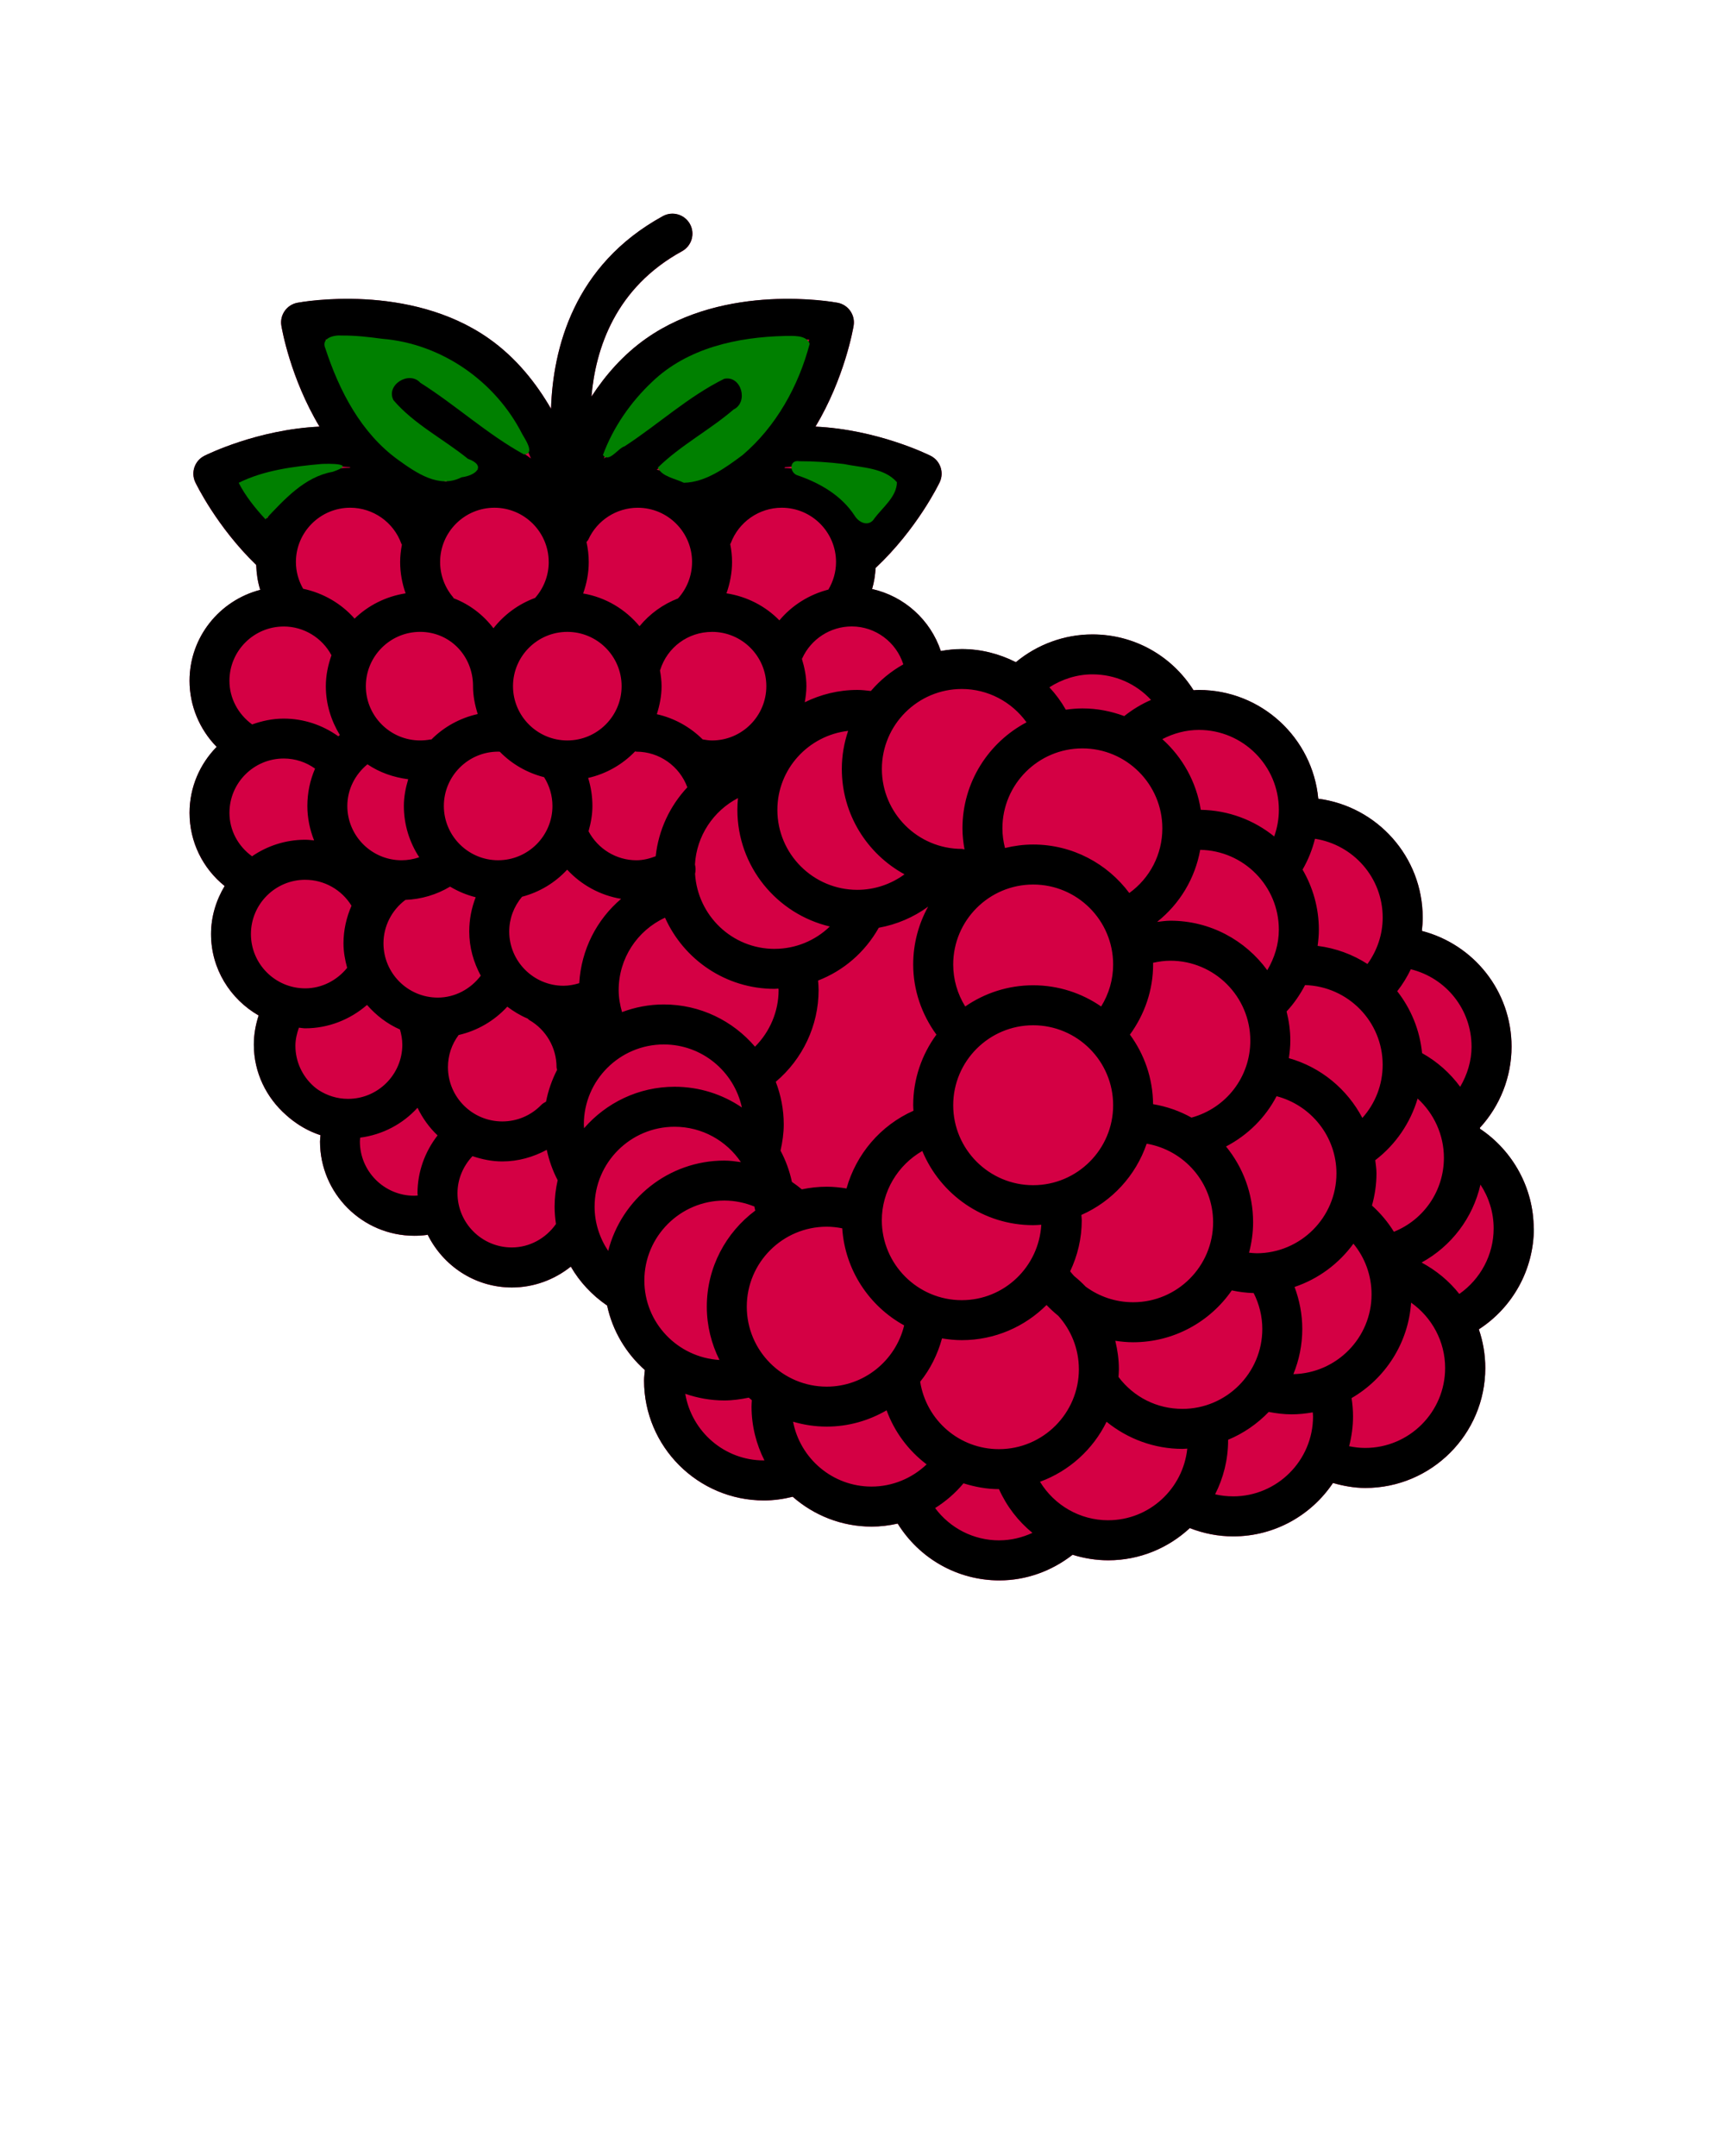 <?xml version="1.0" encoding="UTF-8" standalone="no"?>
<svg
   version="1.1"
   x="0px"
   y="0px"
   viewBox="0 0 100 125"
   style="enable-background:new 0 0 100 100;"
   xml:space="preserve"
   id="svg10147"
   sodipodi:docname="raspberries.svg"
   inkscape:version="1.2.2 (b0a8486541, 2022-12-01)"
   xmlns:inkscape="http://www.inkscape.org/namespaces/inkscape"
   xmlns:sodipodi="http://sodipodi.sourceforge.net/DTD/sodipodi-0.dtd"
   xmlns="http://www.w3.org/2000/svg"
   xmlns:svg="http://www.w3.org/2000/svg"><defs
     id="defs10151"><inkscape:path-effect
       effect="fill_between_many"
       method="originald"
       linkedpaths="#path10141,0,1|"
       id="path-effect10491" /><inkscape:path-effect
       effect="fill_between_many"
       method="originald"
       linkedpaths="#path10493,0,1|"
       id="path-effect16674" /></defs><sodipodi:namedview
     id="namedview10149"
     pagecolor="#ffffff"
     bordercolor="#000000"
     borderopacity="0.25"
     inkscape:showpageshadow="2"
     inkscape:pageopacity="0.0"
     inkscape:pagecheckerboard="0"
     inkscape:deskcolor="#d1d1d1"
     showgrid="false"
     showguides="false"
     inkscape:zoom="7.7489221"
     inkscape:cx="50.910307"
     inkscape:cy="47.490476"
     inkscape:window-width="1857"
     inkscape:window-height="1011"
     inkscape:window-x="0"
     inkscape:window-y="0"
     inkscape:window-maximized="1"
     inkscape:current-layer="svg10147" /><path
     inkscape:original-d="M 0,0"
     inkscape:path-effect="#path-effect16674"
     d="M -8.701,-23.249 Z"
     id="path16676"
     class="UnoptimicedTransforms"
     style="fill:#8800aa" /><path
     inkscape:original-d="M 0,0"
     inkscape:path-effect="#path-effect10491"
     d="m 84.219,81.516 c 0,-2 -1.026,-3.88 -2.683,-4.986 -0.004,-0.016 -0.006,-0.032 -0.01,-0.048 1.014,-1.102 1.586,-2.549 1.586,-4.062 0,-2.769 -1.88,-5.111 -4.485,-5.789 0.024,-0.221 0.04,-0.444 0.04,-0.669 0,-3.044 -2.28,-5.56 -5.222,-5.944 -0.284,-3.047 -2.852,-5.44 -5.972,-5.44 -0.09,0 -0.178,0.009 -0.267,0.013 -1.095,-1.732 -2.975,-2.792 -5.059,-2.792 -1.404,0 -2.758,0.502 -3.828,1.389 -0.824,-0.418 -1.743,-0.657 -2.703,-0.657 -0.359,0 -0.709,0.037 -1.05,0.098 -0.525,-1.57 -1.839,-2.742 -3.438,-3.101 0.102,-0.341 0.153,-0.695 0.176,-1.054 2.078,-1.951 3.16,-4.192 3.206,-4.289 0.231,-0.49 0.03,-1.076 -0.453,-1.32 -0.125,-0.063 -2.659,-1.314 -5.76,-1.461 1.462,-2.446 1.883,-4.902 1.908,-5.054 0.086,-0.535 -0.27,-1.042 -0.803,-1.142 -0.225,-0.042 -5.591,-1.01 -9.568,1.783 -1.159,0.814 -2.052,1.849 -2.744,2.911 0.209,-2.406 1.196,-5.444 4.532,-7.273 0.484,-0.266 0.662,-0.874 0.396,-1.358 -0.265,-0.483 -0.873,-0.662 -1.357,-0.396 -4.477,2.455 -5.495,6.645 -5.593,9.635 -0.733,-1.269 -1.737,-2.549 -3.118,-3.519 -3.979,-2.794 -9.342,-1.825 -9.567,-1.783 -0.533,0.101 -0.889,0.607 -0.803,1.142 0.025,0.152 0.445,2.608 1.908,5.054 -3.106,0.146 -5.634,1.398 -5.76,1.461 -0.483,0.245 -0.685,0.83 -0.453,1.32 0.044,0.092 1.072,2.224 3.047,4.139 0.013,0.426 0.076,0.844 0.201,1.246 -2.028,0.528 -3.535,2.358 -3.535,4.548 0,1.249 0.501,2.434 1.356,3.306 -0.837,0.851 -1.356,2.016 -1.356,3.301 0,1.453 0.659,2.778 1.756,3.66 -0.423,0.707 -0.681,1.523 -0.681,2.404 0,1.747 0.966,3.257 2.381,4.072 -0.153,0.469 -0.24,0.96 -0.24,1.457 0,1.409 0.633,2.66 1.616,3.525 0.107,0.098 0.219,0.188 0.335,0.277 0.071,0.052 0.141,0.105 0.215,0.154 0.357,0.242 0.746,0.437 1.168,0.575 -0.007,0.105 -0.024,0.209 -0.024,0.315 0,2.6 2.115,4.716 4.716,4.716 0.214,0 0.426,-0.014 0.633,-0.042 0.013,-0.002 0.023,-0.01 0.035,-0.012 0.771,1.558 2.361,2.641 4.214,2.641 1.086,0 2.121,-0.383 2.946,-1.044 0.445,0.771 1.067,1.435 1.817,1.949 0.271,1.272 0.949,2.392 1.887,3.227 -0.015,0.174 -0.04,0.347 -0.04,0.522 0,3.309 2.691,6 6,6 0.487,0 0.967,-0.07 1.435,-0.185 1.056,0.926 2.436,1.493 3.948,1.493 0.443,0 0.879,-0.056 1.303,-0.15 1.092,1.757 2.995,2.841 5.086,2.841 1.346,0 2.614,-0.466 3.663,-1.282 0.568,0.177 1.168,0.276 1.785,0.276 1.575,0 3.005,-0.615 4.077,-1.61 0.691,0.27 1.419,0.414 2.172,0.414 2.077,0 3.91,-1.062 4.988,-2.67 0.526,0.148 1.065,0.248 1.619,0.248 3.309,0 6,-2.691 6,-6 0,-0.672 -0.113,-1.324 -0.322,-1.935 1.694,-1.094 2.75,-2.992 2.75,-5.044 z"
     id="path10493"
     class="UnoptimicedTransforms"
     style="fill:#d40044;fill-opacity:1"
     transform="matrix(1.159,0,0,1.159,-8.701,-23.249)" /><path
     d="m 85.206,68.267 c 0,-2 -1.026,-3.88 -2.683,-4.986 -0.004,-0.016 -0.006,-0.032 -0.01,-0.048 1.014,-1.102 1.586,-2.549 1.586,-4.062 0,-2.769 -1.88,-5.111 -4.485,-5.789 0.024,-0.221 0.04,-0.444 0.04,-0.669 0,-3.044 -2.28,-5.56 -5.222,-5.944 -0.284,-3.047 -2.852,-5.44 -5.972,-5.44 -0.09,0 -0.178,0.009 -0.267,0.013 -1.095,-1.732 -2.975,-2.792 -5.059,-2.792 -1.404,0 -2.758,0.502 -3.828,1.389 -0.824,-0.418 -1.743,-0.657 -2.703,-0.657 -0.359,0 -0.709,0.037 -1.05,0.098 -0.525,-1.57 -1.839,-2.742 -3.438,-3.101 0.102,-0.341 0.153,-0.695 0.176,-1.054 2.078,-1.951 3.16,-4.192 3.206,-4.289 0.231,-0.49 0.03,-1.076 -0.453,-1.32 -0.125,-0.063 -2.659,-1.314 -5.76,-1.461 1.462,-2.446 1.883,-4.902 1.908,-5.054 0.086,-0.535 -0.27,-1.042 -0.803,-1.142 -0.225,-0.042 -5.591,-1.01 -9.568,1.783 -1.159,0.814 -2.052,1.849 -2.744,2.911 0.209,-2.406 1.196,-5.444 4.532,-7.273 0.484,-0.266 0.662,-0.874 0.396,-1.358 -0.265,-0.483 -0.873,-0.662 -1.357,-0.396 -4.477,2.455 -5.495,6.645 -5.593,9.635 -0.733,-1.269 -1.737,-2.549 -3.118,-3.519 -3.979,-2.794 -9.342,-1.825 -9.567,-1.783 -0.533,0.101 -0.889,0.607 -0.803,1.142 0.025,0.152 0.445,2.608 1.908,5.054 -3.106,0.146 -5.634,1.398 -5.76,1.461 -0.483,0.245 -0.685,0.83 -0.453,1.32 0.044,0.092 1.072,2.224 3.047,4.139 0.013,0.426 0.076,0.844 0.201,1.246 -2.028,0.528 -3.535,2.358 -3.535,4.548 0,1.249 0.501,2.434 1.356,3.306 -0.837,0.851 -1.356,2.016 -1.356,3.301 0,1.453 0.659,2.778 1.756,3.66 -0.423,0.707 -0.681,1.523 -0.681,2.404 0,1.747 0.966,3.257 2.381,4.072 -0.153,0.469 -0.24,0.96 -0.24,1.457 0,1.409 0.633,2.66 1.616,3.525 0.107,0.098 0.219,0.188 0.335,0.277 0.071,0.052 0.141,0.105 0.215,0.154 0.357,0.242 0.746,0.437 1.168,0.575 -0.007,0.105 -0.024,0.209 -0.024,0.315 0,2.6 2.115,4.716 4.716,4.716 0.214,0 0.426,-0.014 0.633,-0.042 0.013,-0.002 0.023,-0.01 0.035,-0.012 0.771,1.558 2.361,2.641 4.214,2.641 1.086,0 2.121,-0.383 2.946,-1.044 0.445,0.771 1.067,1.435 1.817,1.949 0.271,1.272 0.949,2.392 1.887,3.227 -0.015,0.174 -0.04,0.347 -0.04,0.522 0,3.309 2.691,6 6,6 0.487,0 0.967,-0.07 1.435,-0.185 1.056,0.926 2.436,1.493 3.948,1.493 0.443,0 0.879,-0.056 1.303,-0.15 1.092,1.757 2.995,2.841 5.086,2.841 1.346,0 2.614,-0.466 3.663,-1.282 0.568,0.177 1.168,0.276 1.785,0.276 1.575,0 3.005,-0.615 4.077,-1.61 0.691,0.27 1.419,0.414 2.172,0.414 2.077,0 3.91,-1.062 4.988,-2.67 0.526,0.148 1.065,0.248 1.619,0.248 3.309,0 6,-2.691 6,-6 0,-0.672 -0.113,-1.324 -0.322,-1.935 1.694,-1.094 2.75,-2.992 2.75,-5.044 z m -12.02,7.289 c 0.286,-0.699 0.446,-1.462 0.446,-2.263 0,-0.72 -0.137,-1.43 -0.386,-2.099 1.193,-0.401 2.217,-1.167 2.944,-2.165 0.583,0.708 0.907,1.595 0.907,2.536 0,2.175 -1.747,3.942 -3.911,3.991 z m -5.554,1.737 c -1.269,0 -2.428,-0.584 -3.193,-1.597 0.008,-0.129 0.02,-0.257 0.02,-0.388 0,-0.487 -0.069,-0.961 -0.18,-1.421 0.293,0.044 0.591,0.073 0.893,0.073 2.044,0 3.85,-1.029 4.934,-2.594 0.36,0.076 0.724,0.125 1.095,0.134 0.279,0.553 0.432,1.168 0.432,1.794 0,2.206 -1.794,4 -4,4 z m -5.174,-1.985 c 0,2.206 -1.794,4 -4,4 -1.978,0 -3.633,-1.44 -3.938,-3.373 0.506,-0.627 0.872,-1.366 1.093,-2.168 0.322,0.054 0.651,0.088 0.988,0.088 1.653,0 3.152,-0.672 4.238,-1.757 0.004,0.003 0.007,0.006 0.011,0.009 0.182,0.19 0.374,0.367 0.577,0.53 0.65,0.722 1.03,1.661 1.03,2.67 z M 45.847,72.18 c 0,-2.206 1.794,-4 4,-4 0.263,0 0.521,0.03 0.774,0.08 0.14,2.094 1.353,3.897 3.098,4.857 -0.428,1.769 -2.016,3.064 -3.872,3.064 -2.206,0 -4,-1.794 -4,-4 z m -6.932,-2.788 c -0.431,-0.648 -0.68,-1.413 -0.68,-2.212 0,-2.206 1.794,-4 4,-4 1.38,0 2.599,0.703 3.318,1.769 -0.274,-0.038 -0.549,-0.077 -0.83,-0.077 -2.797,0 -5.146,1.926 -5.808,4.52 z m -3.349,-7.302 c -0.517,0.531 -1.209,0.824 -1.949,0.824 -1.498,0 -2.717,-1.218 -2.717,-2.716 0,-0.587 0.187,-1.139 0.534,-1.607 0.936,-0.214 1.785,-0.709 2.434,-1.418 0.314,0.235 0.649,0.442 1.016,0.594 0.031,0.023 0.051,0.055 0.085,0.075 0.841,0.484 1.363,1.387 1.363,2.356 0,0.048 0.021,0.089 0.027,0.136 -0.254,0.495 -0.443,1.028 -0.552,1.59 -0.085,0.047 -0.171,0.093 -0.241,0.166 z m -6.948,-3.021 c 0,1.498 -1.219,2.716 -2.716,2.716 -0.545,0 -1.05,-0.165 -1.476,-0.442 -0.035,-0.025 -0.071,-0.049 -0.105,-0.075 -0.055,-0.039 -0.104,-0.085 -0.156,-0.129 -0.552,-0.501 -0.895,-1.219 -0.895,-2.009 0,-0.316 0.072,-0.616 0.175,-0.906 0.106,0.007 0.208,0.032 0.316,0.032 1.151,0 2.243,-0.433 3.091,-1.17 0.454,0.52 1.008,0.948 1.647,1.229 0.071,0.244 0.118,0.495 0.118,0.753 z m -7.516,-9.418 c -0.697,-0.506 -1.131,-1.293 -1.131,-2.176 0,-1.498 1.219,-2.716 2.716,-2.716 0.57,0 1.11,0.18 1.566,0.505 -0.25,0.58 -0.385,1.213 -0.385,1.867 0,0.61 0.125,1.19 0.337,1.725 -0.147,-0.014 -0.293,-0.033 -0.443,-0.033 -0.987,-10e-7 -1.902,0.307 -2.66,0.827 z m 2.553,-13.385 c -0.232,-0.408 -0.36,-0.864 -0.36,-1.336 0,-1.498 1.219,-2.716 2.716,-2.716 1.144,0 2.172,0.723 2.558,1.799 0.006,0.018 0.021,0.03 0.028,0.047 -0.053,0.283 -0.088,0.572 -0.088,0.87 0,0.538 0.097,1.066 0.273,1.567 -0.984,0.154 -1.868,0.601 -2.552,1.265 -0.67,-0.762 -1.576,-1.283 -2.575,-1.495 z m 26.271,0.044 c -0.957,0.246 -1.815,0.782 -2.448,1.539 -0.696,-0.713 -1.618,-1.193 -2.647,-1.353 0.176,-0.499 0.279,-1.026 0.279,-1.566 0,-0.307 -0.034,-0.606 -0.091,-0.896 0.007,-0.016 0.02,-0.026 0.026,-0.043 0.392,-1.062 1.416,-1.777 2.55,-1.777 1.497,0 2.716,1.218 2.716,2.716 0,0.491 -0.136,0.963 -0.384,1.38 z m 3.811,14.242 c -0.68,0.498 -1.502,0.777 -2.36,0.777 -2.206,0 -4,-1.794 -4,-4 0,-2.048 1.553,-3.722 3.54,-3.953 -0.202,0.6 -0.316,1.239 -0.316,1.906 0,2.272 1.269,4.252 3.135,5.27 z m 4.896,-2.299 c 0,-2.206 1.794,-4 4,-4 2.206,0 4,1.794 4,4 0,1.301 -0.622,2.49 -1.653,3.235 -1.095,-1.469 -2.84,-2.426 -4.808,-2.426 -0.487,0 -0.957,0.065 -1.41,0.174 -0.081,-0.319 -0.129,-0.646 -0.129,-0.983 z m 9.893,1.075 c 2.175,0.036 3.934,1.81 3.934,3.993 0,0.726 -0.217,1.418 -0.579,2.029 -1.092,-1.498 -2.855,-2.477 -4.847,-2.477 -0.224,0 -0.443,0.035 -0.663,0.059 1.134,-0.902 1.898,-2.174 2.155,-3.604 z m 9.127,10.753 c 0,1.005 -0.371,1.937 -1.016,2.658 -0.756,-1.437 -2.069,-2.537 -3.677,-2.99 0.042,-0.288 0.074,-0.579 0.074,-0.877 0,-0.504 -0.069,-0.991 -0.187,-1.459 0.371,-0.398 0.676,-0.845 0.924,-1.32 2.15,0.064 3.882,1.823 3.882,3.988 z m -6.311,9.427 c -0.125,0 -0.249,-0.016 -0.373,-0.028 0.128,-0.487 0.203,-0.995 0.203,-1.522 0,-1.437 -0.509,-2.756 -1.354,-3.79 1.09,-0.57 1.97,-1.444 2.528,-2.516 1.733,0.452 2.995,2.026 2.995,3.857 0,2.206 -1.794,4 -4,4 z m -9.123,1.138 c -0.068,-0.075 -0.135,-0.153 -0.198,-0.234 0.369,-0.777 0.581,-1.642 0.581,-2.558 0,-0.089 -0.016,-0.174 -0.02,-0.262 1.53,-0.674 2.724,-1.969 3.267,-3.565 1.883,0.324 3.323,1.958 3.323,3.932 0,2.206 -1.794,4 -4,4 -0.873,0 -1.699,-0.281 -2.376,-0.782 -0.18,-0.188 -0.372,-0.365 -0.577,-0.53 z M 52.601,67.856 c 0,-1.448 0.804,-2.763 2.026,-3.465 0.901,2.176 3.046,3.712 5.544,3.712 0.137,0 0.272,-0.011 0.407,-0.021 -0.12,2.098 -1.849,3.773 -3.977,3.773 -2.206,0 -4,-1.794 -4,-4 z m -2.754,-1.676 c -0.428,0 -0.845,0.047 -1.247,0.132 -0.159,-0.135 -0.326,-0.257 -0.496,-0.374 -0.117,-0.553 -0.311,-1.078 -0.569,-1.563 0.096,-0.43 0.161,-0.867 0.161,-1.311 0,-0.752 -0.145,-1.469 -0.399,-2.133 1.344,-1.135 2.142,-2.813 2.142,-4.583 0,-0.161 -0.013,-0.321 -0.026,-0.482 1.272,-0.492 2.342,-1.41 3.036,-2.64 0.894,-0.163 1.739,-0.522 2.47,-1.058 -0.475,0.859 -0.748,1.846 -0.748,2.895 0,1.277 0.421,2.489 1.161,3.508 -0.726,0.992 -1.161,2.211 -1.161,3.532 0,0.093 0.01,0.184 0.014,0.276 -1.648,0.731 -2.87,2.173 -3.349,3.889 -0.326,-0.054 -0.655,-0.088 -0.989,-0.088 z M 30.391,56.719 c -1.497,0 -2.716,-1.218 -2.716,-2.716 0,-0.856 0.412,-1.659 1.097,-2.171 0.792,-0.032 1.56,-0.259 2.235,-0.664 0.395,0.236 0.823,0.418 1.281,0.531 -0.211,0.541 -0.323,1.12 -0.323,1.714 0,0.803 0.22,1.548 0.576,2.21 -0.51,0.673 -1.295,1.096 -2.15,1.096 z M 32.154,41.14 c 0,0.489 0.096,0.951 0.235,1.395 -0.894,0.199 -1.694,0.646 -2.318,1.273 -0.016,0.002 -0.031,-0.004 -0.047,-6.72e-4 -0.167,0.032 -0.339,0.048 -0.515,0.048 -1.497,0 -2.716,-1.218 -2.716,-2.716 0,-1.498 1.219,-2.716 2.716,-2.716 1.483,0 2.646,1.193 2.646,2.716 z m 4.716,-2.716 c 1.497,0 2.716,1.218 2.716,2.716 0,1.498 -1.219,2.716 -2.716,2.716 -1.497,0 -2.716,-1.218 -2.716,-2.716 0,-1.498 1.219,-2.716 2.716,-2.716 z m 7.239,0 c 1.497,0 2.716,1.218 2.716,2.716 0,1.498 -1.219,2.716 -2.716,2.716 -0.158,0 -0.313,-0.025 -0.468,-0.052 -0.626,-0.621 -1.415,-1.064 -2.293,-1.261 0.14,-0.446 0.237,-0.911 0.237,-1.402 0,-0.271 -0.036,-0.533 -0.08,-0.792 0.002,-0.007 0.008,-0.012 0.011,-0.02 0.356,-1.139 1.397,-1.904 2.593,-1.904 z m 3.126,15.858 c -2.122,0 -3.845,-1.665 -3.975,-3.754 0.039,-0.154 0.032,-0.313 -0.005,-0.471 0.081,-1.426 0.919,-2.678 2.152,-3.318 -0.019,0.194 -0.03,0.391 -0.03,0.589 0,2.835 1.978,5.21 4.624,5.835 -0.731,0.704 -1.706,1.118 -2.766,1.118 z m -9.767,1.716 c -0.255,0.077 -0.518,0.129 -0.787,0.129 -1.497,0 -2.716,-1.218 -2.716,-2.715 0,-0.642 0.231,-1.249 0.64,-1.737 0.881,-0.232 1.658,-0.706 2.258,-1.356 0.709,0.768 1.657,1.288 2.7,1.46 -1.224,1.039 -1.998,2.545 -2.096,4.218 z m -6.773,-8.866 c 0,-1.498 1.219,-2.716 2.716,-2.716 0.028,0 0.055,0.003 0.083,0.004 0.597,0.614 1.361,1.055 2.216,1.274 0.27,0.43 0.417,0.924 0.417,1.438 0,1.498 -1.219,2.716 -2.716,2.716 -1.497,0 -2.716,-1.218 -2.716,-2.716 z m 9.566,-2.729 c 0.023,0.002 0.043,0.014 0.067,0.014 1.149,0 2.159,0.73 2.546,1.782 -0.873,0.934 -1.441,2.133 -1.583,3.45 -0.308,0.118 -0.629,0.2 -0.963,0.2 -1.008,0 -1.927,-0.567 -2.396,-1.45 0.114,-0.405 0.194,-0.824 0.194,-1.266 0,-0.481 -0.074,-0.952 -0.213,-1.402 0.911,-0.207 1.721,-0.676 2.348,-1.328 z m -13.388,0.646 c 0.595,0.403 1.293,0.651 2.039,0.747 -0.127,0.427 -0.217,0.869 -0.217,1.337 0,0.947 0.286,1.826 0.769,2.566 -0.282,0.097 -0.579,0.15 -0.881,0.15 -1.497,0 -2.716,-1.218 -2.716,-2.716 0,-0.822 0.384,-1.573 1.006,-2.084 z m 12.735,12.397 c -0.102,-0.355 -0.169,-0.72 -0.169,-1.099 0,-1.585 0.925,-2.982 2.319,-3.626 0.937,2.095 3.037,3.561 5.477,3.561 0.066,0 0.13,-0.012 0.196,-0.014 4.88e-4,0.026 0.008,0.052 0.008,0.078 0,1.067 -0.436,2.084 -1.181,2.829 -1.101,-1.291 -2.736,-2.113 -4.562,-2.113 -0.735,0 -1.437,0.139 -2.088,0.382 z m 31.425,1.428 c 0,1.817 -1.206,3.373 -2.942,3.849 -0.587,-0.329 -1.235,-0.557 -1.922,-0.673 -0.011,-1.3 -0.441,-2.5 -1.158,-3.479 0.74,-1.019 1.16,-2.231 1.16,-3.508 0,-0.028 -0.004,-0.056 -0.004,-0.084 0.283,-0.063 0.571,-0.105 0.866,-0.105 2.206,0 4,1.794 4,4 z M 60.172,66.103 c -2.206,0 -4,-1.794 -4,-4 0,-2.206 1.794,-4 4,-4 2.206,0 4,1.794 4,4 0,2.206 -1.794,4 -4,4 z m 4,-11.04 c 0,0.752 -0.212,1.475 -0.6,2.101 -0.967,-0.668 -2.138,-1.061 -3.4,-1.061 -1.262,0 -2.432,0.393 -3.399,1.061 -0.388,-0.627 -0.601,-1.349 -0.601,-2.101 0,-2.206 1.794,-4 4,-4 2.206,0 4,1.794 4,4 z m -21.062,-20.132 c 0,0.674 -0.25,1.32 -0.702,1.82 -0.754,0.291 -1.414,0.769 -1.926,1.392 -0.705,-0.848 -1.688,-1.446 -2.82,-1.639 0.178,-0.501 0.28,-1.03 0.28,-1.573 0,-0.344 -0.042,-0.678 -0.112,-1.001 0.031,-0.045 0.073,-0.08 0.096,-0.132 0.441,-0.962 1.41,-1.583 2.469,-1.583 1.497,0 2.716,1.218 2.716,2.716 z m -7.169,0 c 0,0.664 -0.244,1.299 -0.682,1.795 -0.831,0.305 -1.545,0.834 -2.083,1.518 -0.511,-0.672 -1.191,-1.195 -1.992,-1.502 -0.013,-0.018 -0.016,-0.039 -0.031,-0.056 -0.416,-0.49 -0.645,-1.113 -0.645,-1.756 0,-1.498 1.219,-2.716 2.716,-2.716 1.497,0 2.716,1.218 2.716,2.716 z m 1.756,28.132 c 0,-2.206 1.794,-4 4,-4 1.915,0 3.515,1.354 3.905,3.153 -0.961,-0.654 -2.119,-1.037 -3.366,-1.037 -1.807,0 -3.426,0.807 -4.527,2.074 -0.003,-0.064 -0.012,-0.127 -0.012,-0.191 z m 40.517,5.37 c -0.297,-0.483 -0.666,-0.923 -1.097,-1.312 0.144,-0.514 0.226,-1.052 0.226,-1.611 0,-0.224 -0.036,-0.439 -0.061,-0.657 1.02,-0.779 1.758,-1.866 2.119,-3.084 0.821,0.749 1.315,1.824 1.315,2.962 0,1.655 -1.006,3.102 -2.502,3.703 z m 3.885,-9.263 c 0,0.719 -0.213,1.404 -0.569,2.011 -0.503,-0.684 -1.148,-1.261 -1.906,-1.684 -0.113,-1.162 -0.561,-2.224 -1.243,-3.097 0.269,-0.343 0.494,-0.712 0.68,-1.099 1.761,0.434 3.037,2.006 3.037,3.869 z m -4.445,-6.458 c 0,0.848 -0.274,1.651 -0.761,2.326 -0.737,-0.475 -1.584,-0.792 -2.494,-0.906 0.037,-0.268 0.062,-0.537 0.062,-0.811 0,-1.095 -0.3,-2.12 -0.815,-3.005 0.281,-0.486 0.487,-1.002 0.621,-1.543 1.914,0.298 3.387,1.942 3.387,3.938 z m -5.193,-5.383 c 0,0.46 -0.083,0.906 -0.233,1.329 -1.008,-0.816 -2.283,-1.31 -3.673,-1.332 -0.218,-1.397 -0.917,-2.633 -1.924,-3.536 0.561,-0.291 1.179,-0.461 1.83,-0.461 2.206,0 4,1.794 4,4 z m -6.394,-5.501 c -0.478,0.208 -0.927,0.479 -1.34,0.809 -0.652,-0.244 -1.355,-0.384 -2.092,-0.384 -0.282,0 -0.558,0.026 -0.83,0.064 -0.233,-0.409 -0.508,-0.783 -0.823,-1.12 0.64,-0.41 1.382,-0.648 2.153,-0.648 1.138,0 2.188,0.473 2.932,1.278 z m -6.227,1.12 c -1.904,1.007 -3.205,3.006 -3.205,5.305 0,0.359 0.041,0.709 0.102,1.055 -0.045,-0.006 -0.086,-0.027 -0.133,-0.027 -2.206,0 -4,-1.794 -4,-4 0,-2.206 1.794,-4 4,-4 1.299,0 2.494,0.638 3.236,1.667 z m -6.165,-2.898 c -0.616,0.346 -1.164,0.798 -1.621,1.331 -0.224,-0.025 -0.447,-0.053 -0.674,-0.053 -0.945,0 -1.837,0.226 -2.633,0.617 0.046,-0.263 0.082,-0.531 0.082,-0.807 0,-0.478 -0.093,-0.931 -0.226,-1.367 0.005,-0.009 0.013,-0.015 0.018,-0.025 0.44,-0.968 1.412,-1.594 2.476,-1.594 1.19,0 2.227,0.785 2.58,1.897 z m -0.502,-9.053 c -0.312,0.505 -0.779,1.168 -1.368,1.847 -0.754,-1.515 -2.286,-2.568 -4.079,-2.617 0.013,-0.014 0.025,-0.029 0.038,-0.043 2.158,-0.214 4.237,0.379 5.409,0.813 z M 41.968,25.379 c 2.339,-1.644 5.415,-1.688 7.003,-1.572 -0.432,1.532 -1.515,4.412 -3.854,6.055 -0.649,0.456 -1.415,0.806 -2.254,1.071 -0.463,-0.287 -0.972,-0.508 -1.522,-0.621 l 4.046,-2.922 c 0.447,-0.323 0.548,-0.948 0.225,-1.396 -0.323,-0.448 -0.947,-0.55 -1.396,-0.225 l -5.518,3.985 c 0.614,-1.474 1.635,-3.226 3.271,-4.374 z m -10.185,0 c 1.635,1.148 2.656,2.9 3.271,4.374 L 29.537,25.768 c -0.45,-0.325 -1.074,-0.223 -1.396,0.225 -0.323,0.448 -0.223,1.073 0.225,1.396 l 4.03,2.91 c -0.578,0.103 -1.114,0.316 -1.599,0.61 -0.802,-0.262 -1.533,-0.609 -2.159,-1.048 -2.341,-1.644 -3.424,-4.526 -3.855,-6.057 1.588,-0.114 4.654,-0.076 7.003,1.575 z m -5.79,4.809 c 0.009,0.009 0.017,0.019 0.026,0.028 -0.003,0 -0.006,-6.72e-4 -0.009,-6.72e-4 -1.806,0 -3.359,1.031 -4.151,2.525 -0.543,-0.641 -0.978,-1.263 -1.276,-1.742 1.174,-0.434 3.26,-1.025 5.41,-0.81 z m -3.307,7.967 c 1.003,0 1.919,0.562 2.388,1.439 -0.171,0.487 -0.282,1.002 -0.282,1.547 0,0.897 0.265,1.727 0.701,2.442 -0.025,0.022 -0.052,0.042 -0.077,0.065 -0.794,-0.568 -1.736,-0.885 -2.731,-0.885 -0.557,0 -1.083,0.114 -1.579,0.292 -0.698,-0.508 -1.136,-1.31 -1.136,-2.183 0,-1.498 1.219,-2.716 2.716,-2.716 z m 1.075,12.671 c 0.953,0 1.826,0.5 2.315,1.298 -0.256,0.587 -0.401,1.223 -0.401,1.879 0,0.427 0.076,0.834 0.183,1.228 -0.511,0.631 -1.273,1.026 -2.097,1.026 -1.497,0 -2.716,-1.218 -2.716,-2.716 0,-1.498 1.219,-2.716 2.716,-2.716 z m 5.45,15.805 c -1.497,0 -2.716,-1.218 -2.716,-2.716 0,-0.064 0.01,-0.127 0.015,-0.19 1.133,-0.148 2.135,-0.689 2.868,-1.495 0.251,0.521 0.588,0.99 1.003,1.383 -0.639,0.822 -1.004,1.832 -1.004,2.889 0,0.04 0.011,0.077 0.012,0.117 -0.059,0.004 -0.117,0.012 -0.178,0.012 z m 4.882,2.587 c -1.497,0 -2.716,-1.218 -2.716,-2.716 0,-0.693 0.278,-1.349 0.75,-1.851 0.471,0.158 0.966,0.264 1.49,0.264 0.794,0 1.546,-0.215 2.225,-0.581 0.115,0.529 0.294,1.042 0.546,1.52 -0.097,0.427 -0.153,0.87 -0.153,1.326 0,0.292 0.026,0.58 0.068,0.865 -0.506,0.72 -1.322,1.173 -2.209,1.173 z m 10.63,-2.346 c 0.525,0 1.035,0.108 1.511,0.302 0,0.002 6.11e-4,0.004 6.11e-4,0.006 0,0.068 0.026,0.127 0.039,0.192 -1.469,1.095 -2.426,2.84 -2.426,4.808 0,0.959 0.232,1.863 0.633,2.667 -2.091,-0.128 -3.757,-1.853 -3.757,-3.975 0,-2.206 1.794,-4 4,-4 z m -1.953,9.667 c 0.613,0.212 1.269,0.333 1.953,0.333 0.414,0 0.822,-0.058 1.224,-0.141 0.05,0.043 0.101,0.086 0.153,0.128 -0.006,0.107 -0.015,0.213 -0.015,0.321 0,0.968 0.236,1.88 0.644,2.69 -0.009,6.1e-5 -0.018,0.002 -0.027,0.002 -1.978,0 -3.613,-1.445 -3.933,-3.333 z m 5.392,1.396 c 0.535,0.157 1.1,0.245 1.685,0.245 1.083,0 2.105,-0.3 2.993,-0.815 0.399,1.092 1.099,2.02 2.002,2.705 -0.737,0.702 -1.719,1.11 -2.756,1.11 -1.948,0 -3.569,-1.4 -3.924,-3.245 z m 10.312,5.936 c -1.281,0 -2.459,-0.608 -3.207,-1.616 0.531,-0.333 1.01,-0.747 1.419,-1.237 0.564,0.175 1.153,0.29 1.772,0.29 9.15e-4,0 0.002,-1.22e-4 0.003,-1.22e-4 0.388,0.865 0.963,1.607 1.674,2.188 -0.517,0.237 -1.078,0.374 -1.661,0.374 z m 5.448,-1.006 c -1.415,0 -2.694,-0.752 -3.409,-1.926 1.459,-0.534 2.652,-1.617 3.33,-3.001 1.061,0.863 2.399,1.356 3.789,1.356 0.084,0 0.165,-0.009 0.248,-0.013 -0.212,2.008 -1.895,3.583 -3.958,3.583 z m 6.249,-1.196 c -0.307,0 -0.607,-0.035 -0.899,-0.102 0.412,-0.813 0.65,-1.729 0.65,-2.701 0,-0.009 -0.002,-0.018 -0.002,-0.027 0.773,-0.32 1.463,-0.799 2.034,-1.394 0.375,0.073 0.756,0.121 1.142,0.121 0.362,0 0.715,-0.038 1.06,-0.099 0.003,0.068 0.014,0.134 0.014,0.203 0,2.206 -1.794,4 -4,4 z m 6.606,-2.422 c -0.272,0 -0.539,-0.032 -0.802,-0.086 0.123,-0.478 0.195,-0.976 0.195,-1.492 0,-0.308 -0.027,-0.613 -0.073,-0.915 1.677,-0.974 2.838,-2.735 2.978,-4.775 1.04,0.734 1.702,1.942 1.702,3.268 0,2.206 -1.794,4 -4,4 z m 2.823,-9.275 c 1.492,-0.819 2.563,-2.23 2.944,-3.898 0.421,0.64 0.66,1.393 0.66,2.194 0,1.318 -0.659,2.535 -1.718,3.276 -0.507,-0.645 -1.151,-1.176 -1.887,-1.572 z"
     id="path10141"
     class="UnoptimicedTransforms"
     transform="matrix(1.159,0,0,1.159,-9.845,-7.899)" /><path
     style="fill:#008000;fill-opacity:1;stroke-width:0.15"
     d="m 45.486,19.479 c -2.747,0.065 -5.633,0.695 -7.677,2.655 -1.246,1.171 -2.27,2.648 -2.856,4.247 0.35,0.476 0.87,-0.396 1.258,-0.506 1.944,-1.267 3.688,-2.883 5.773,-3.913 0.988,-0.21 1.426,1.35 0.543,1.78 -1.398,1.2 -3.076,2.078 -4.388,3.364 0.211,0.522 1.01,0.641 1.506,0.884 1.271,-0.028 2.413,-0.871 3.403,-1.606 1.944,-1.654 3.251,-4.01 3.89,-6.455 -0.2,-0.538 -1.002,-0.445 -1.451,-0.451 z"
     id="path16816" /><path
     style="fill:#008000;fill-opacity:1;stroke-width:0.15"
     d="m 19.813,19.454 c -0.445,-0.04 -1.221,0.138 -0.951,0.748 0.81,2.471 2.07,4.91 4.226,6.466 1.036,0.742 2.363,1.678 3.669,1.004 0.816,-0.102 1.481,-0.66 0.366,-1.074 -1.415,-1.147 -3.12,-2.001 -4.312,-3.395 -0.462,-0.886 0.909,-1.732 1.556,-1.011 2.056,1.299 3.878,2.983 6.006,4.154 0.675,-0.026 0.054,-0.9 -0.099,-1.181 -1.554,-3.062 -4.68,-5.245 -8.119,-5.523 -0.776,-0.105 -1.558,-0.196 -2.342,-0.188 z"
     id="path16818" /><path
     style="fill:#008000;fill-opacity:1;stroke-width:0.15"
     d="m 46.16,26.919 c -0.55,0.108 0.033,0.584 0.356,0.509 1.403,0.351 2.614,1.358 3.37,2.552 0.234,0.616 0.819,-0.211 1.011,-0.472 0.261,-0.506 1.04,-1.027 0.864,-1.635 -1.72,-0.757 -3.736,-0.907 -5.601,-0.954 z"
     id="path16820" /><path
     style="fill:#008000;fill-opacity:1;stroke-width:0.15"
     d="m 18.643,26.9 c -1.627,0.143 -3.346,0.365 -4.806,1.092 0.379,0.753 0.98,1.502 1.554,2.117 1.083,-1.134 2.249,-2.463 3.892,-2.753 1.484,-0.505 -0.286,-0.477 -0.639,-0.456 z"
     id="path16822" /><path
     style="fill:#008000;fill-opacity:1;stroke-width:0.15"
     d="m 46.335,26.74 c -0.618,-0.098 -0.565,0.708 -0.072,0.83 1.284,0.445 2.508,1.154 3.273,2.315 0.261,0.441 0.85,0.685 1.165,0.157 0.473,-0.627 1.288,-1.253 1.295,-2.084 -0.737,-0.849 -2.046,-0.84 -3.082,-1.056 -0.855,-0.103 -1.719,-0.163 -2.58,-0.161 z"
     id="path16824" /></svg>
